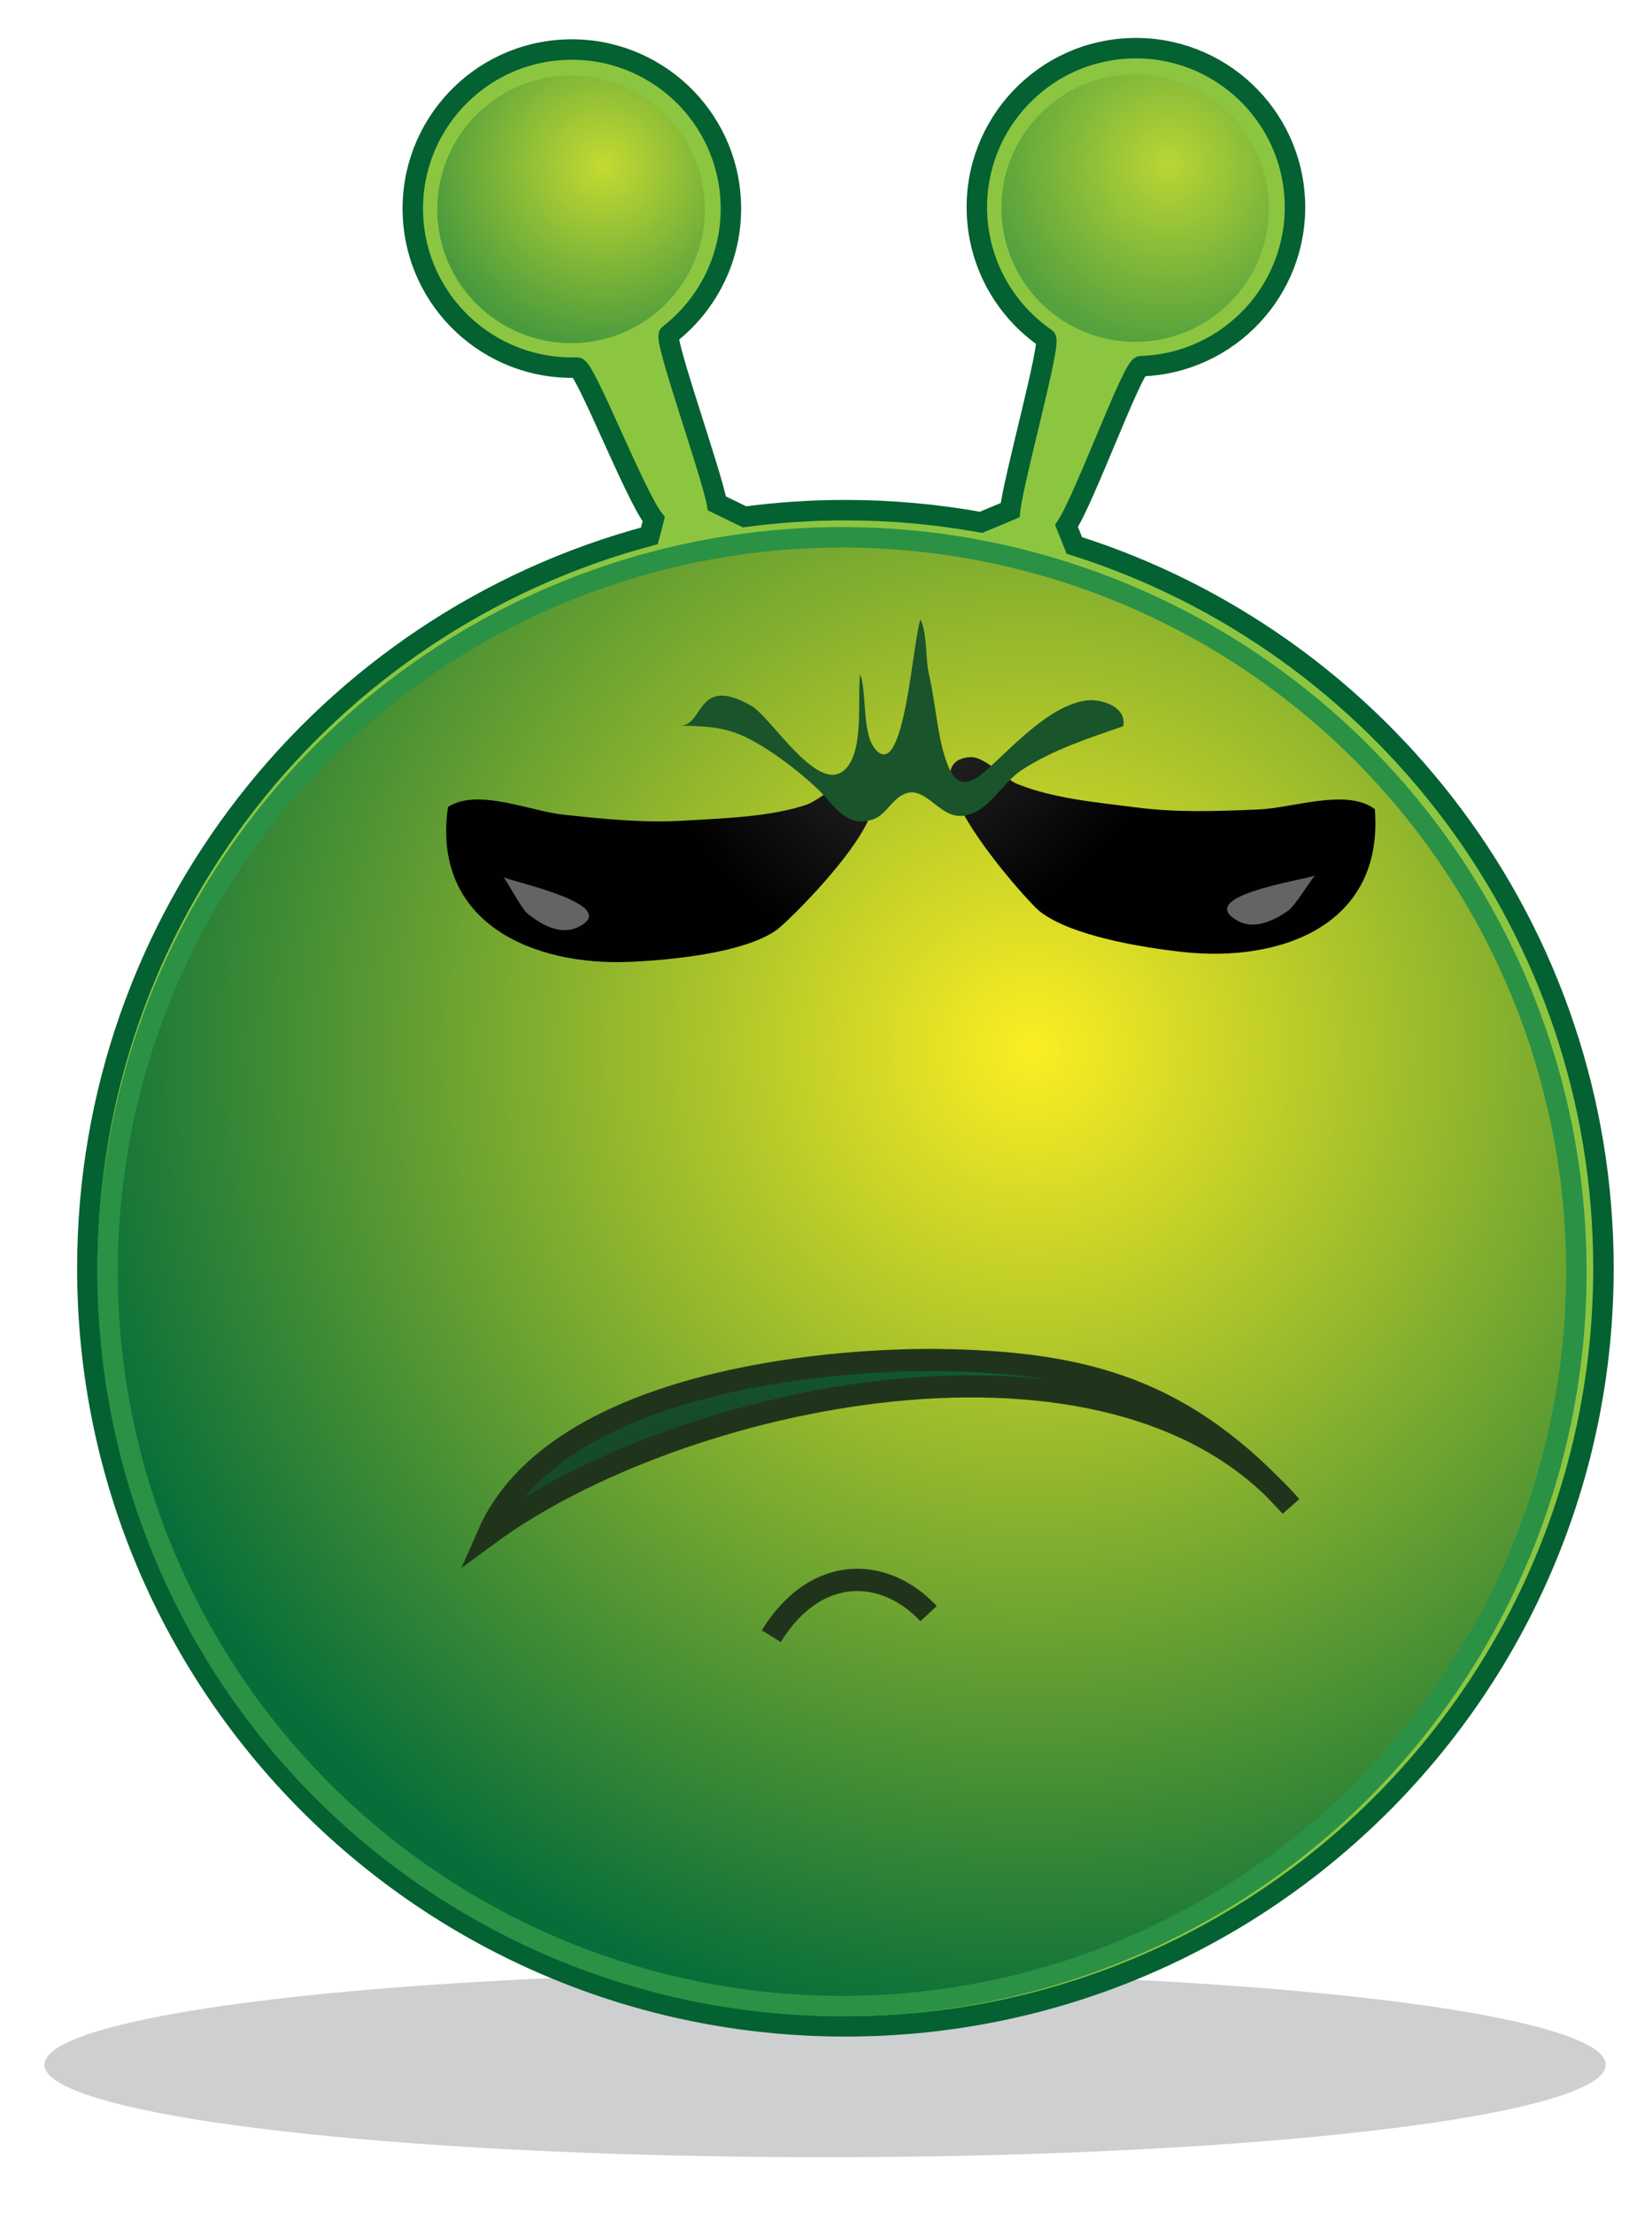 <?xml version="1.0" encoding="utf-8"?>
<!-- Generator: Adobe Illustrator 12.0.0, SVG Export Plug-In . SVG Version: 6.00 Build 51448)  -->
<!DOCTYPE svg PUBLIC "-//W3C//DTD SVG 1.1//EN" "http://www.w3.org/Graphics/SVG/1.1/DTD/svg11.dtd" >
<svg  version="1.1" id="Layer_1" xmlns="http://www.w3.org/2000/svg" xmlns:xlink="http://www.w3.org/1999/xlink" width="39" height="52.25" viewBox="0 0 39 52.25"
	 overflow="visible" enable-background="new 0 0 39 52.25" xml:space="preserve">
<ellipse opacity="0.75" fill="#BDBEC0" enable-background="new    " cx="19.478" cy="48.744" rx="18.429" ry="2.184"/>
<path fill="#8CC641" stroke="#046132" stroke-width="0.483" d="M25.362,12.876c7.242,2.291,12.492,9.065,12.492,17.066
	c0,9.884-8.013,17.896-17.896,17.896S2.062,39.827,2.062,29.943c0-8.283,5.627-15.253,13.268-17.292l0.103-0.392
	c-0.454-0.588-1.62-3.586-1.813-3.582c-2.073,0.066-3.807-1.561-3.873-3.633c-0.065-2.074,1.562-3.807,3.633-3.873
	c2.073-0.066,3.809,1.561,3.873,3.635c0.04,1.251-0.539,2.38-1.458,3.092c-0.134,0.104,1.005,3.275,1.129,3.986l0.652,0.318
	c0.78-0.105,1.575-0.158,2.382-0.158c1.094,0,2.164,0.099,3.203,0.287l0.686-0.287c0.072-0.707,0.98-3.961,0.841-4.058
	c-0.948-0.653-1.585-1.733-1.625-2.974c-0.065-2.073,1.562-3.807,3.634-3.873c2.073-0.066,3.807,1.561,3.873,3.633
	c0.066,2.074-1.561,3.807-3.634,3.873c-0.198,0.006-1.317,3.1-1.757,3.771L25.362,12.876z"/>
<radialGradient id="XMLID_7_" cx="24.329" cy="74.676" r="23.359" gradientTransform="matrix(1 0 0 -1 0.038 99.435)" gradientUnits="userSpaceOnUse">
	<stop  offset="0" style="stop-color:#FCEE23"/>
	<stop  offset="1" style="stop-color:#076E3A"/>
</radialGradient>
<circle fill="url(#XMLID_7_)" stroke="#2B9145" stroke-width="0.483" cx="19.877" cy="30.022" r="17.338"/>
<radialGradient id="XMLID_8_" cx="2.597" cy="88.835" r="4.256" gradientTransform="matrix(1 -0.032 -0.032 -1 14.498 92.833)" gradientUnits="userSpaceOnUse">
	<stop  offset="0" style="stop-color:#FCEE23"/>
	<stop  offset="1" style="stop-color:#076E3A"/>
</radialGradient>
<circle opacity="0.5" fill="url(#XMLID_8_)" enable-background="new    " cx="13.482" cy="4.942" r="3.159"/>
<radialGradient id="XMLID_9_" cx="15.908" cy="88.441" r="4.255" gradientTransform="matrix(1 -0.032 -0.032 -1 14.498 92.833)" gradientUnits="userSpaceOnUse">
	<stop  offset="0" style="stop-color:#FCEE23"/>
	<stop  offset="1" style="stop-color:#076E3A"/>
</radialGradient>
<circle opacity="0.41" fill="url(#XMLID_9_)" enable-background="new    " cx="26.799" cy="4.912" r="3.159"/>
<radialGradient id="XMLID_10_" cx="22.02" cy="59.94" r="5.882" gradientTransform="matrix(2.174 -0.167 -0.098 -1.274 -25.139 116.521)" gradientUnits="userSpaceOnUse">
	<stop  offset="0" style="stop-color:#20341C"/>
	<stop  offset="1" style="stop-color:#076E3A"/>
</radialGradient>
<path fill="url(#XMLID_10_)" stroke="#20341C" stroke-width="0.525" d="M22.109,32.108c3.558,0.043,5.881,0.709,8.366,3.454
	c-4.227-4.901-14.486-2.623-18.949,0.663c1.485-3.386,7.278-4.119,10.465-4.118C22.03,32.107,22.068,32.107,22.109,32.108z"/>
<path fill="none" stroke="#20341C" stroke-width="0.527" d="M18.208,38.627c1.066-1.728,2.702-1.622,3.713-0.532"/>
<g>
	
		<radialGradient id="XMLID_11_" cx="24.265" cy="75.125" r="10.94" gradientTransform="matrix(-0.944 -0.331 -0.331 0.944 66.028 -50.641)" gradientUnits="userSpaceOnUse">
		<stop  offset="0" style="stop-color:#57585A"/>
		<stop  offset="1" style="stop-color:#010101"/>
	</radialGradient>
	<path fill="url(#XMLID_11_)" d="M24.533,21.505c-0.301-0.242-3.231-3.518-1.628-3.631c0.338-0.023,0.815,0.516,1.118,0.637
		c0.863,0.345,1.879,0.432,2.794,0.55c0.992,0.128,1.906,0.09,2.907,0.048c0.793-0.033,2.076-0.506,2.733-0.006
		c0.217,2.759-2.249,3.623-4.528,3.372C26.969,22.37,25.267,22.096,24.533,21.505z"/>
	<path fill="#646466" d="M31.053,20.67c-0.396,0.126-2.862,0.493-1.835,1.068c0.396,0.222,0.871-0.009,1.205-0.248
		C30.583,21.376,30.99,20.69,31.053,20.67z"/>
</g>
<g>
	
		<radialGradient id="XMLID_12_" cx="7.195" cy="75.494" r="10.94" gradientTransform="matrix(0.963 -0.27 0.27 0.963 -2.144 -57.653)" gradientUnits="userSpaceOnUse">
		<stop  offset="0" style="stop-color:#57585A"/>
		<stop  offset="1" style="stop-color:#010101"/>
	</radialGradient>
	<path fill="url(#XMLID_12_)" d="M18.331,21.957c0.316-0.223,3.449-3.306,1.857-3.521c-0.336-0.045-0.846,0.463-1.157,0.565
		c-0.884,0.289-1.902,0.311-2.824,0.37c-0.998,0.064-1.908-0.032-2.904-0.138c-0.789-0.083-2.039-0.637-2.727-0.18
		c-0.392,2.74,2.014,3.758,4.304,3.654C15.844,22.664,17.56,22.5,18.331,21.957z"/>
	<path fill="#646466" d="M11.876,20.708c0.387,0.15,2.825,0.674,1.763,1.183c-0.409,0.197-0.868-0.064-1.186-0.324
		C12.3,21.442,11.938,20.731,11.876,20.708z"/>
</g>
<path fill="#19542A" d="M19.933,19.259c0.184,0.126,0.397,0.183,0.681,0.083c0.262-0.093,0.393-0.37,0.615-0.529
	c0.573-0.41,0.892,0.496,1.482,0.448c0.613-0.049,0.93-0.765,1.396-1.073c0.726-0.48,1.594-0.762,2.411-1.044
	c0.083-0.443-0.479-0.641-0.831-0.61c-0.881,0.078-1.808,1.129-2.434,1.677c-0.504,0.441-0.748,0.272-0.933-0.299
	c-0.205-0.628-0.232-1.315-0.384-1.965c-0.097-0.415-0.036-0.941-0.203-1.324c-0.187,0.488-0.375,3.776-1.042,3.095
	c-0.358-0.365-0.214-1.334-0.384-1.802c-0.074,0.574,0.111,1.847-0.382,2.271c-0.635,0.55-1.724-1.259-2.183-1.521
	c-1.311-0.75-1.111,0.474-1.688,0.463c0.952,0.017,1.313,0.087,2.053,0.559c0.408,0.26,0.86,0.617,1.21,0.952
	C19.525,18.839,19.706,19.102,19.933,19.259z"/>
</svg>
